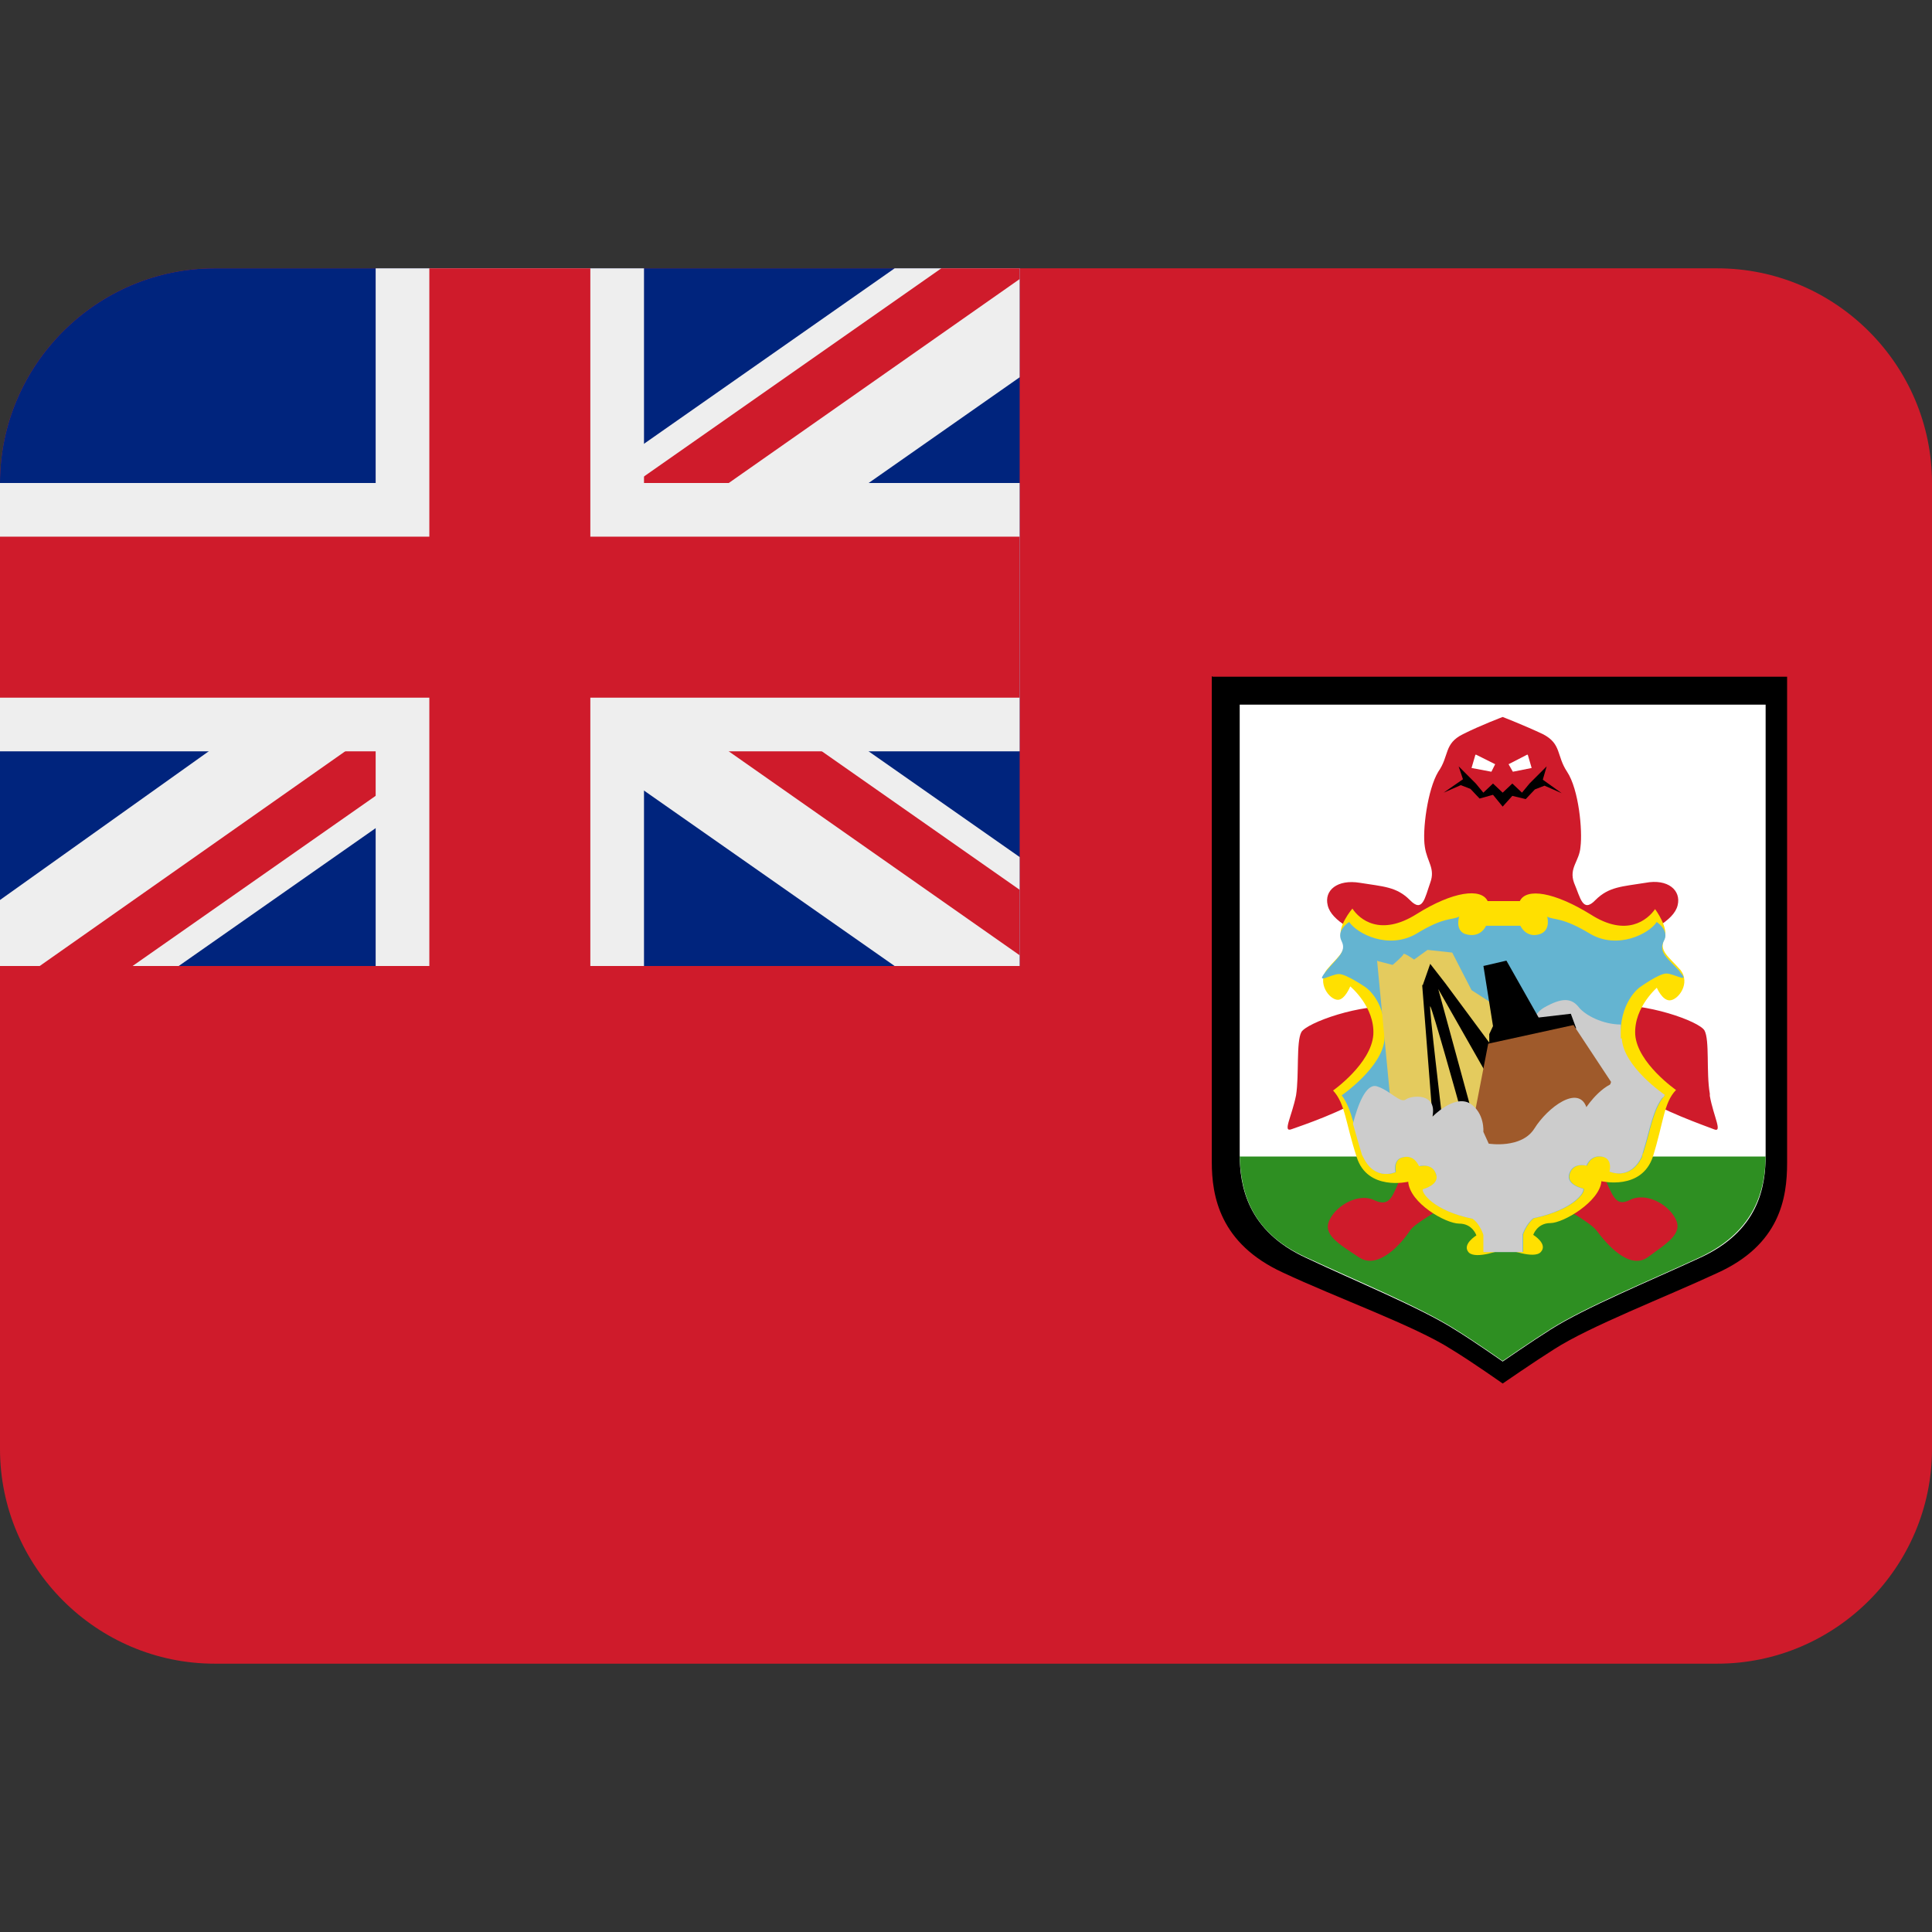 <svg xmlns="http://www.w3.org/2000/svg" viewBox="0 0 45 45" enable-background="new 0 0 45 45"><rect x="0" y="0" width="45" height="45" fill="#333333" stroke="none"/><defs><clipPath id="a"><path d="M0 36h36V0H0v36z"/></clipPath><clipPath id="b"><path d="M4 31c-2.2 0-4-1.8-4-4v-9h19v13H4z"/></clipPath><clipPath id="c"><path d="M0 36h36V0H0v36z"/></clipPath></defs><g><g><g clip-path="url(#a)" transform="matrix(1.25 0 0 -1.25 0 45)"><g><path fill="#cf1b2b" d="M36 9c0-2.2-1.8-4-4-4H4C1.8 5 0 6.8 0 9v18c0 2.2 1.8 4 4 4h28c2.2 0 4-1.8 4-4V9z"/></g><g><path fill="#00247d" d="M19 31H4c-2.2 0-4-1.8-4-4v-9h19v13z"/></g><g><path fill="#eee" d="M19 18v2.03L11.9 25H6.67l10-7H19z"/></g><g><path fill="#cf1b2b" d="M19 19.42L11.03 25H9.3l9.7-6.8v1.22z"/></g><g><path fill="#eee" d="M8.1 25L0 19.23V18h3.33l10 7H8.1z"/></g><g><path fill="#cf1b2b" d="M10.7 25L.74 18h1.73l10 7H10.7z"/></g><g><path fill="#eee" d="M16.67 31l-10-7h5.23l7.1 4.97V31h-2.33z"/></g><g><path fill="#cf1b2b" d="M17.54 31l-10-7H9.3l9.7 6.8v.2h-1.46z"/></g></g></g><g><g clip-path="url(#b)" transform="matrix(1.25 0 0 -1.25 12.5 15)"><g><path fill="#eee" d="M0 0h3.33l-10 7H-9l-.63-1.6L0-1.32V0z"/></g><g><path fill="#cf1b2b" d="M0 0h.7L-9 6.8l-.5-.86L0-.72V0z"/></g></g></g><g><g clip-path="url(#c)" transform="matrix(1.25 0 0 -1.25 0 45)"><g><path fill="#eee" d="M19 27h-7v4H7v-4H0v-5h7v-4h5v4h7v5z"/></g><path fill="#cf1b2b" d="M11 18H8v13h3V18z"/><path fill="#cf1b2b" d="M19 23H0v3h19v-3z"/><g><path d="M22.58 23.4v-9.05c0-.64.15-1.52 1.32-2.06 1-.47 2.47-1 3.14-1.43.38-.23.96-.64.96-.64s.58.4.96.64c.67.43 2.05.96 3.04 1.42 1.17.53 1.3 1.4 1.3 2.05v9.06H22.6z"/></g><g><path fill="#fff" d="M23.1 22.9v-8.41c0-.6.15-1.43 1.24-1.93.93-.44 2.13-.93 2.76-1.33.36-.22.9-.6.9-.6s.55.38.9.6c.63.4 1.84.9 2.77 1.33 1.1.5 1.23 1.32 1.23 1.92v8.39h-9.8z"/></g><g><path fill="#2e8f22" d="M23.1 14.45c.02-.6.17-1.4 1.24-1.88.93-.43 2.13-.93 2.76-1.33.36-.22.9-.6.9-.6s.55.38.9.6c.63.4 1.84.9 2.77 1.33 1.07.5 1.22 1.3 1.23 1.88h-9.8z"/></g><g><path fill="#cf1b2b" d="M31.86 15.62c-.07.4 0 1-.1 1.18-.1.17-1.1.53-1.8.46-.72-.08-.23.88.27 1.13.5.24.96.45 1.03.74.07.28-.18.5-.6.42-.43-.07-.68-.07-.93-.32-.24-.25-.28.04-.4.32-.1.28.1.4.12.67.04.3-.03 1.07-.25 1.4-.2.3-.1.52-.45.7-.36.17-.75.32-.75.32s-.4-.15-.74-.32c-.36-.18-.25-.4-.46-.7-.2-.33-.3-1.1-.25-1.4.04-.28.2-.4.1-.67-.1-.28-.14-.57-.38-.32-.25.25-.5.25-.93.32-.42.07-.67-.14-.6-.42.07-.3.53-.5 1.03-.75.5-.26 1-1.2.28-1.14-.7.07-1.7-.3-1.8-.47-.1-.18-.04-.8-.1-1.18-.08-.4-.26-.7-.08-.63.17.06 1 .34 1.38.62.4.3.85-1.13.67-1.48-.17-.36-.2-.6-.5-.47-.28.15-.7-.07-.84-.35-.15-.28.17-.46.53-.7.36-.26.8.24.97.5.17.24 1.73 1.02 1.73 1.02s1.56-.78 1.74-1.03c.18-.24.6-.74.95-.5.35.26.67.44.52.72-.14.28-.56.5-.85.35-.28-.14-.32.1-.5.47-.17.35.3 1.77.68 1.48.4-.28 1.2-.56 1.38-.63.18-.08 0 .23-.07.62"/></g><g><path fill="#ffe000" d="M30.87 17.6s.1-.24.24-.24c.16 0 .4.32.2.57-.22.25-.4.35-.3.57.1.2-.17.56-.17.56-.14-.2-.53-.53-1.2-.1-.68.42-1.2.5-1.32.25h-.6c-.12.25-.65.18-1.32-.24-.68-.43-1.07-.1-1.2.1 0 0-.3-.35-.2-.56.12-.22-.06-.32-.27-.57-.2-.25.04-.57.2-.57.13 0 .23.25.23.25s.46-.38.43-.9c-.04-.54-.75-1.04-.75-1.04.23-.25.23-.6.44-1.24.2-.64.96-.46.96-.46.03-.4.7-.78.95-.78s.32-.22.32-.22-.28-.17-.14-.32c.14-.13.6.05.67.07.06 0 .54-.2.67-.06.14.15-.14.32-.14.32s.07.22.32.22c.24 0 .92.4.95.78 0 0 .75-.18.96.46.2.64.2 1 .43 1.24 0 0-.72.5-.76 1.03-.03.52.43.9.43.9"/></g><g><path fill="#64b4d1" d="M31.3 17.9c-.22.24-.4.35-.3.56.12.2-.13.36-.13.36-.14-.22-.73-.52-1.24-.22-.53.32-.67.25-.8.32 0 0 .07-.24-.12-.32-.27-.1-.38.15-.38.15h-.64s-.1-.25-.4-.15c-.18.08-.1.32-.1.32-.14-.07-.28 0-.8-.32-.52-.3-1.1 0-1.25.22 0 0-.25-.15-.14-.36.1-.2-.1-.32-.3-.57-.2-.25.1-.04.25-.04.14 0 .5-.25.5-.25s.4-.27.35-.95c-.03-.53-.8-1.06-.8-1.06.2-.26.25-.7.38-1.08 0-.02.02-.05.03-.07.22-.46.6-.28.6-.28s-.06.25.15.28c.22.04.3-.17.3-.17s.24.07.3-.15c.08-.2-.24-.28-.24-.28-.02-.07.2-.4.93-.55.14-.1.2-.3.2-.3v-.32h.73V13s.07.2.2.3c.75.16.96.48.93.55 0 0-.33.07-.26.28.07.22.32.15.32.15s.07.2.28.17c.22-.03.15-.28.15-.28s.38-.18.6.28c0 .02 0 .05.02.07.13.4.18.82.4 1.07 0 0-.8.52-.82 1.05-.04.68.35.96.35.96s.36.26.5.26.46-.2.25.03"/></g><g><path fill="#ccc" d="M30.2 16.65c0 .1 0 .18 0 .26-.33 0-.66.17-.78.32-.14.18-.32.18-.64 0s-.32-.67-.32-.67v-.08l1.95-1.27.57.34c.02 0 .03.03.04.05 0 0-.77.52-.8 1.05"/></g><g><path fill="#e4cb5e" d="M25.66 18.1l.25-2.62 1.14-.85 1.17.96-.23.73-.15.96-.42.27-.36.7-.46.05-.25-.18s-.2.14-.2.1c0-.03-.2-.2-.2-.2l-.27.07z"/></g><g><path d="M27.64 18l.43.1.6-1.06.6.07.1-.27-1.62-.53v.42l.07.15-.18 1.13z"/></g><g><path d="M26.5 17.65l.2-2.56.17.1s-.25 2.1-.22 2.06c.04-.04.53-1.8.53-1.8l.22-.08-.6 2.2.95-1.67.18.43-1 1.35-.28.36-.14-.4z"/></g><g><path fill="#9f5a2b" d="M27.72 16.55l1.6.35.7-1.06-.28-.82s-1.2-.6-1.24-.64c-.04-.03-1.17.1-1.17.1l.4 2.07z"/></g><g><path fill="#ccc" d="M29.56 14.28s.07.2.28.17c.22-.03.15-.28.15-.28s.38-.18.6.28c0 .02.02.05.02.07.13.4.18.82.4 1.07 0 0-.03 0-.06.03-.2-.08-.34-.18-.34-.18s0 .32-.35.4c-.35.06-.7-.47-.7-.47-.15.42-.72 0-.97-.4-.24-.38-.85-.28-.85-.28l-.1.22s.03.35-.25.53c-.3.17-.7-.25-.7-.25.1.46-.4.4-.5.32-.1-.07-.3.18-.54.25-.2.05-.35-.35-.44-.7.05-.17.1-.36.16-.55 0-.02.02-.05.03-.07.22-.46.6-.28.6-.28s-.06.25.16.28c.2.04.28-.17.28-.17s.25.07.32-.15c.07-.2-.25-.28-.25-.28-.02-.07.2-.4.93-.55.14-.1.2-.3.2-.3v-.32h.73V13s.07.2.2.3c.75.16.96.48.93.55 0 0-.33.07-.26.28.07.22.32.15.32.15"/></g><g><path fill="#fff" d="M28.46 21.94l-.35-.18.08-.14.35.07-.07.24zm-.96 0l.36-.18-.07-.14-.37.07.07.24z"/></g><g><path d="M28.75 21.48l.07.24-.32-.32-.14-.17-.18.17-.18-.17-.18.17-.18-.17-.14.17-.32.32.08-.24-.36-.25.32.14.18-.07.17-.18.25.07.18-.22.18.2.25-.06.17.18.18.07.32-.14-.35.25z"/></g></g></g></g></svg>